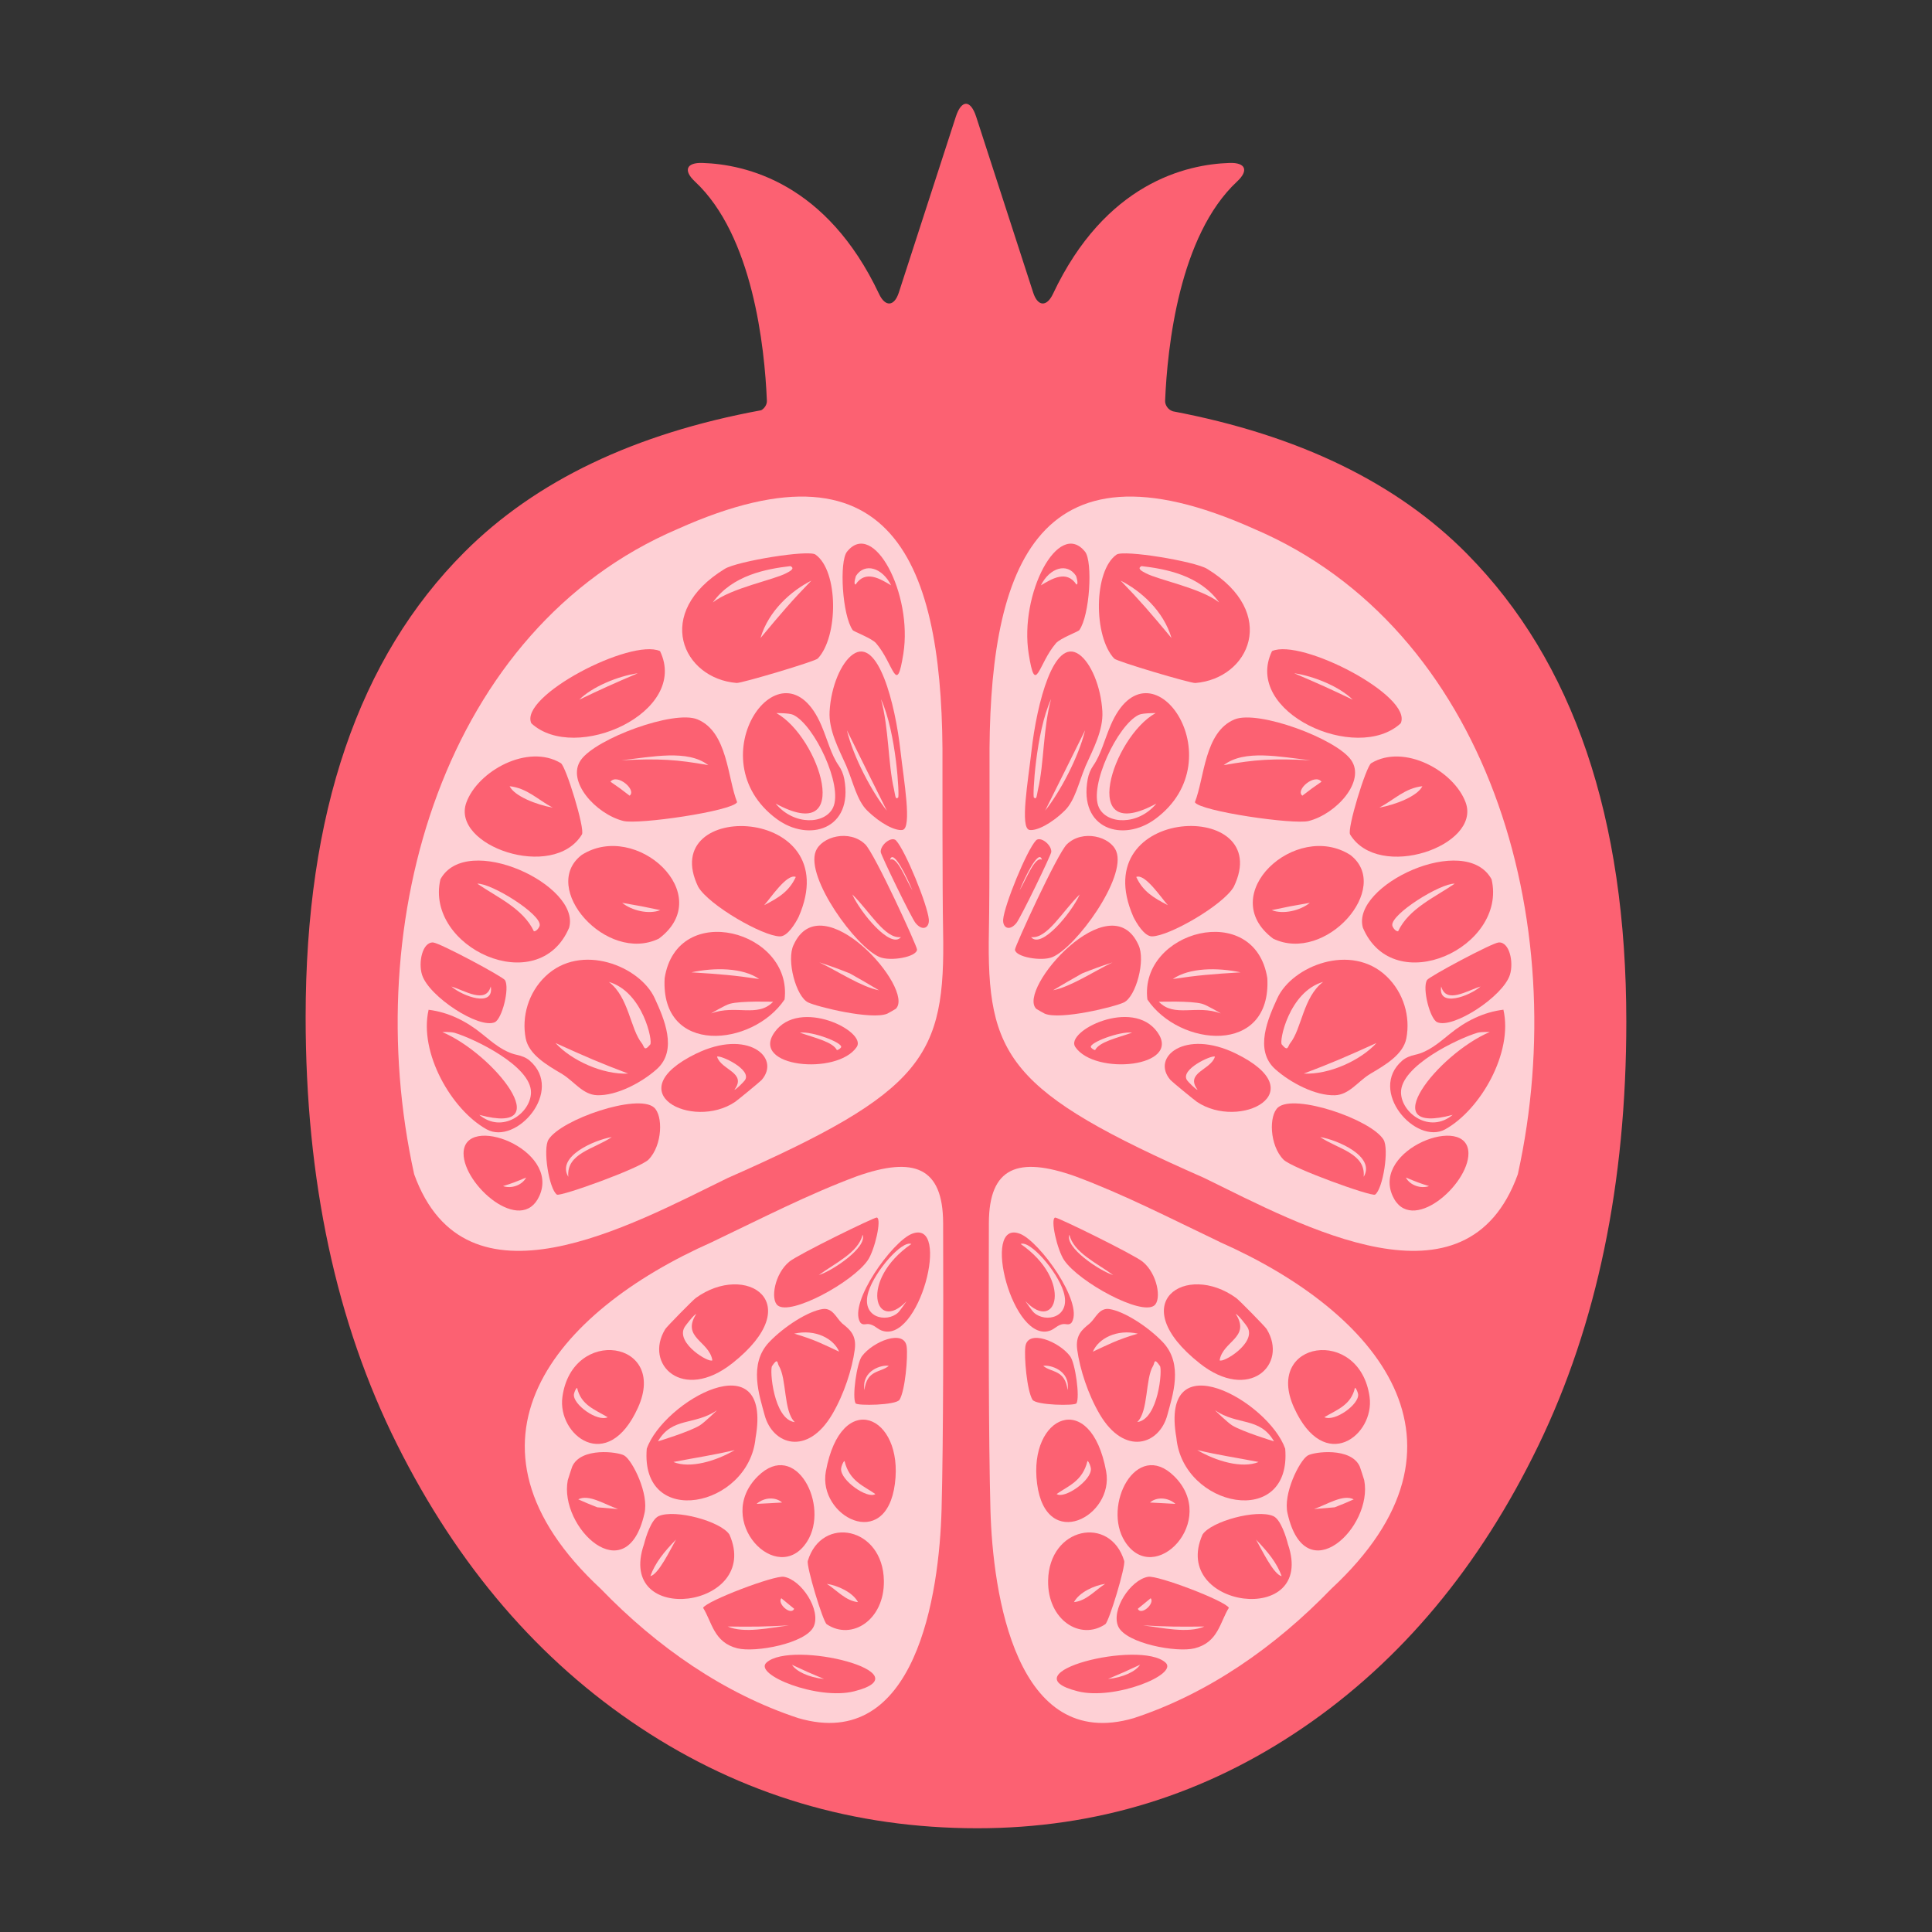 <?xml version="1.0" encoding="UTF-8"?>
<svg id="a" data-name="Ebene 1" xmlns="http://www.w3.org/2000/svg" width="50" height="50" viewBox="0 0 50 50">
  <rect x="0" y="0" width="50" height="50" fill="#333333" stroke="none"/>
  <path d="M37.98,14.347c-1.828-1.854-4.376-3.087-7.634-3.704h.007c-.114-.032-.205-.154-.2-.272.058-1.393.364-4.277,1.863-5.674.305-.284.223-.493-.194-.48-1.124.035-3.217.52-4.572,3.391-.162.342-.395.325-.511-.035l-1.476-4.553c-.145-.446-.381-.446-.526,0l-1.476,4.553c-.117.36-.35.377-.511.035-1.355-2.87-3.448-3.356-4.572-3.391-.417-.013-.498.196-.194.48,1.499,1.397,1.805,4.281,1.863,5.674.004.099-.06.197-.147.246-3.271.602-5.833,1.824-7.68,3.671-2.74,2.741-4.11,6.752-4.11,12.034,0,4.219.788,7.905,2.365,11.058,1.576,3.154,3.676,5.598,6.298,7.333,2.621,1.735,5.529,2.602,8.722,2.602,3.075,0,5.884-.867,8.427-2.602,2.543-1.734,4.573-4.169,6.091-7.303,1.517-3.134,2.276-6.791,2.276-10.97,0-5.283-1.37-9.314-4.11-12.093Z" fill="#fc6172"/>
  <g opacity=".7">
    <path d="M24.407,24.083c-.02-1.025-.016-4.248-.016-4.248.039-4.998-1.111-8.722-6.857-6.143-6.007,2.567-8.271,10.11-6.815,16.699,1.332,3.686,5.587,1.33,8.115.095,5.08-2.237,5.638-3.137,5.573-6.403Z" fill="#fff"/>
  </g>
  <g opacity=".7">
    <path d="M24.408,31.651c-.004-1.449-.757-1.731-2.231-1.21-1.258.468-2.459,1.087-3.665,1.662l-.088.043c-4.092,1.813-6.93,5.206-2.876,8.973,1.452,1.502,3.182,2.709,5.11,3.345,3.046.894,3.652-3.208,3.71-5.406.048-1.826.047-4.919.04-7.408Z" fill="#fff"/>
  </g>
  <g opacity=".7">
    <path d="M32.466,13.692c-5.746-2.579-6.897,1.144-6.857,6.143,0,0,.005,3.223-.016,4.248-.065,3.266.493,4.167,5.573,6.403,2.528,1.235,6.784,3.591,8.115-.095,1.456-6.589-.809-14.132-6.815-16.699Z" fill="#fff"/>
  </g>
  <g opacity=".7">
    <path d="M31.576,32.146l-.088-.043c-1.206-.575-2.407-1.195-3.665-1.662-1.474-.521-2.227-.239-2.231,1.21-.007,2.488-.008,5.582.04,7.408.058,2.197.664,6.299,3.71,5.406,1.928-.635,3.658-1.842,5.11-3.345,4.054-3.766,1.216-7.16-2.876-8.973Z" fill="#fff"/>
  </g>
  <g>
    <path d="M11.997,29.85c-.004.819,1.496,2.127,1.961,1.103.551-1.215-1.956-2.162-1.961-1.103ZM13.019,30.696c.223-.068.346-.115.598-.222-.105.203-.388.296-.598.222Z" fill="#fc6172"/>
    <path d="M20.045,26.715c-.641.903,1.62,1.129,2.127.381.273-.402-1.484-1.287-2.127-.381ZM21.659,27.176c-.113-.214-.55-.308-.958-.451.318-.042,1.116.26,1.067.378-.008.019-.063.067-.108.073Z" fill="#fc6172"/>
    <path d="M20.538,24.454c-.191.395.064,1.337.375,1.488.237.116,1.647.461,2.049.292.014-.005.213-.118.221-.126.515-.5-1.918-3.264-2.644-1.655ZM21.209,24.907c.332.109.488.167.784.284.323.181.474.27.755.438-.458-.09-1.046-.483-1.539-.721Z" fill="#fc6172"/>
    <path d="M22.39,21.85c-.405-.392-1.127-.204-1.279.182-.268.68,1.042,2.486,1.654,2.737.282.116.956,0,.968-.194.005-.082-1.098-2.489-1.343-2.726ZM22.057,23.147c.455.443.844,1.158,1.259,1.105-.262.322-1.049-.634-1.259-1.105Z" fill="#fc6172"/>
    <path d="M18.019,27.266c-2.063,1.006-.096,1.993,1.005,1.251.064-.043.648-.524.686-.566.513-.589-.373-1.327-1.691-.684ZM19.005,28.205c.336-.449-.347-.513-.448-.859.078-.05.911.33.722.609-.028.041-.228.245-.275.25Z" fill="#fc6172"/>
    <path d="M17.201,25.314c-.112,2.01,2.28,1.782,3.104.552.215-1.778-2.781-2.585-3.104-.552ZM18.404,26.227s.355-.213.484-.249c.288-.081,1.12-.052,1.12-.052-.404.419-.966.065-1.604.301ZM17.893,25.164c.602-.13,1.334-.122,1.755.173-.649-.097-1.004-.126-1.755-.173Z" fill="#fc6172"/>
    <path d="M21.902,19.82c-.193-.434-.46-.922-.432-1.409.036-.647.3-1.266.606-1.477.65-.449,1.091,1.265,1.229,2.506.084.747.306,1.999.05,2.039-.183.029-.566-.16-.917-.507-.259-.256-.363-.74-.518-1.106-.008-.019-.011-.028-.019-.047ZM22.799,18.091c.208.759.182,1.679.337,2.334.031.133.031.292.108.213.038-.005-.042-1.67-.445-2.546ZM21.918,18.9c.168.697.65,1.601,1.034,2.081-.422-.84-.633-1.274-1.034-2.081Z" fill="#fc6172"/>
    <path d="M21.259,18.777c.16.376.249.753.447,1.036.068.097.121.222.144.349.24,1.309-.921,1.642-1.746,1.035-2.123-1.562.151-4.781,1.155-2.42ZM20.073,20.796c.474.574,1.281.542,1.487.103.264-.563-.486-2.144-1.034-2.4-.102-.048-.433-.044-.433-.044,1.118.62,2.02,3.454-.02,2.341Z" fill="#fc6172"/>
    <path d="M18.072,22.955c.279.474,1.666,1.274,2.113,1.279.202.002.409-.355.484-.506,1.276-2.911-3.71-3.057-2.597-.772ZM19.777,23.426c.176-.196.588-.824.818-.731-.17.372-.442.539-.818.731Z" fill="#fc6172"/>
    <path d="M16.13,21.246c.39.1,2.816-.253,2.947-.485-.251-.626-.243-1.82-1.028-2.144-.606-.25-2.628.496-3.017,1.053-.381.545.383,1.393,1.098,1.576ZM18.329,19.801c-.813-.144-1.26-.174-2.25-.125.798-.087,1.717-.287,2.25.125ZM16.294,20.592c-.193-.15-.291-.223-.495-.361.17-.223.687.213.495.361Z" fill="#fc6172"/>
    <path d="M22.069,16.308c.029.04.491.208.604.339.462.536.526,1.395.705.277.249-1.556-.773-3.498-1.457-2.647-.206.256-.123,1.653.148,2.032ZM23.062,15.148c-.279-.164-.663-.409-.919-.021-.065.002.006-.216.01-.224.227-.348.678-.215.909.245Z" fill="#fc6172"/>
    <path d="M18.759,14.721c-1.867,1.14-1.094,2.843.306,2.954.12.01,2.027-.556,2.099-.632.537-.567.539-2.27-.06-2.691-.185-.13-2.022.172-2.345.369ZM19.682,16.512c.206-.705.797-1.224,1.315-1.485-.507.522-.772.834-1.315,1.485ZM20.346,14.835c-.314.17-1.424.383-1.898.756.502-.707,1.389-.868,2.007-.94.142.065-.039.147-.109.184Z" fill="#fc6172"/>
    <path d="M15.053,22.127c-1.095.842.638,2.82,1.998,2.165,1.517-1.136-.589-3.067-1.998-2.165ZM16.101,23.365c.407.069.604.107.987.189-.301.119-.741.01-.987-.189Z" fill="#fc6172"/>
    <path d="M14.514,19.75c-.852-.513-2.147.202-2.445,1.02-.406,1.118,2.248,2.04,2.991.826.086-.14-.414-1.767-.546-1.846ZM13.189,20.347c.454.051.724.346,1.113.554-.42-.075-.987-.296-1.113-.554Z" fill="#fc6172"/>
    <path d="M13.751,18.719c1.131,1.048,4.097-.283,3.33-1.869-.756-.338-3.657,1.169-3.33,1.869ZM14.991,18.108c.332-.333,1.004-.612,1.515-.684-.637.271-.962.419-1.515.684Z" fill="#fc6172"/>
    <path d="M11.398,22.757c-.411,1.756,2.532,3.127,3.33,1.254.316-1.099-2.657-2.493-3.33-1.254ZM13.818,24.103c-.279-.593-.957-.883-1.466-1.234.374-.011,1.649.786,1.616,1.078-.005.047-.077.156-.15.156Z" fill="#fc6172"/>
    <path d="M16.783,30.011c.364-.369.382-1.148.139-1.353-.429-.361-2.394.309-2.726.833-.153.241.013,1.28.216,1.425.085.061,2.151-.682,2.371-.905ZM15.833,29.427c-.455.311-1.181.418-1.125,1.029-.318-.533.693-.958,1.125-1.029Z" fill="#fc6172"/>
    <path d="M14.527,27.783c-.368-.217-.841-.49-.922-.911-.108-.558.066-1.177.509-1.603.919-.884,2.449-.267,2.83.565.233.509.608,1.34.054,1.835-.396.354-1.045.692-1.546.675-.362-.012-.588-.349-.887-.537-.015-.01-.022-.015-.037-.025ZM15.757,25.412c.518.391.552,1.215.855,1.59.061.076.052.23.214.031.078-.065-.182-1.364-1.069-1.621ZM14.376,26.993c.408.449,1.225.824,1.881.791-.711-.268-1.088-.431-1.881-.791Z" fill="#fc6172"/>
    <path d="M11.092,26.133c.517.063.981.297,1.385.626.292.239.564.47.902.541.115.024.24.071.327.147.909.78-.348,2.206-1.114,1.779-.908-.506-1.755-1.983-1.5-3.092ZM12.405,28.853c.593.496,1.328-.042,1.337-.577.011-.687-1.47-1.395-1.978-1.547-.095-.028-.319-.02-.319-.02,1.342.568,3.032,2.703.96,2.144Z" fill="#fc6172"/>
    <path d="M11.212,24.391c-.28-.016-.391.515-.29.836.178.565,1.477,1.409,1.883,1.228.187-.083.389-.874.265-1.088-.052-.09-1.689-.965-1.858-.975ZM11.683,25.531c.346.104.89.462,1.018-.002.093.559-.736.25-1.018.002Z" fill="#fc6172"/>
    <path d="M23.698,23.892c.185.222.358.112.34-.098-.032-.37-.603-1.775-.847-2.041-.113-.123-.411.11-.398.298.006.079.793,1.707.905,1.842ZM23.614,23.045c-.185-.313-.4-.894-.579-.794.08-.306.458.494.579.794Z" fill="#fc6172"/>
    <path d="M16.511,36.429c.785-1.737-1.703-2.114-1.956-.276-.136.988,1.169,2.018,1.956.276ZM14.935,35.916c.101.447.452.559.792.762-.27.126-.905-.332-.874-.593.005-.042.046-.152.082-.168Z" fill="#fc6172"/>
    <path d="M16.677,39.172c.126-.507-.307-1.37-.517-1.501-.16-.1-1.13-.226-1.352.286-.008.016-.11.333-.114.351-.235,1.216,1.52,2.905,1.983.864ZM15.993,39.054c-.229-.02-.337-.029-.535-.045-.219-.086-.318-.127-.493-.206.274-.142.683.132,1.028.25Z" fill="#fc6172"/>
    <path d="M18.947,35.286c1.997-1.578.351-2.633-.943-1.692-.075.055-.746.737-.787.803-.561.914.454,1.896,1.73.888ZM18.018,34.005c-.39.615.335.699.418,1.199-.079.079-.939-.432-.728-.842.031-.06.259-.349.311-.357Z" fill="#fc6172"/>
    <path d="M19.554,37.212c.447-2.546-2.387-.942-2.816.281-.172,2.089,2.645,1.525,2.816-.281ZM18.557,36.497s-.326.318-.446.392c-.269.166-1.083.413-1.083.413.367-.638.942-.404,1.529-.805ZM19.015,37.528c-.481.284-1.159.486-1.588.308.63-.122.995-.17,1.588-.308Z" fill="#fc6172"/>
    <path d="M18.878,39.715c-.225-.346-1.407-.665-1.832-.478-.192.085-.334.546-.379.726-.744,2.166,3.059,1.667,2.211-.248ZM17.495,39.844c-.139.244-.458.912-.663.944.128-.35.354-.625.663-.944Z" fill="#fc6172"/>
    <path d="M20.285,40.807c-.25-.041-1.994.622-2.089.803.232.372.275.895.886,1.048.472.118,1.772-.128,1.975-.561.198-.424-.313-1.214-.772-1.29ZM18.831,42.094c.635.009.961.005,1.586-.029-.501.062-1.157.214-1.586.029ZM20.22,41.362c.133.111.2.166.334.274-.089.185-.448-.137-.334-.274Z" fill="#fc6172"/>
    <path d="M20.888,39.895c.591-.926-.291-2.659-1.273-1.692-1.165,1.147.51,2.889,1.273,1.692ZM20.24,38.885c-.259.016-.391.023-.659.035.21-.183.503-.176.659-.035Z" fill="#fc6172"/>
    <path d="M21.396,42.035c.642.432,1.495-.105,1.479-1.126-.022-1.395-1.609-1.702-1.969-.514-.042.137.391,1.574.49,1.641ZM22.205,41.463c-.321-.033-.541-.304-.807-.473.271.039.67.215.807.473Z" fill="#fc6172"/>
    <path d="M22.106,43.771c1.867-.47-1.612-1.346-2.271-.742-.339.31,1.327.98,2.271.742ZM21.327,43.453c-.408-.043-.725-.203-.83-.368.328.154.494.228.83.368Z" fill="#fc6172"/>
    <path d="M23.16,38.399c.232-1.777-1.392-2.476-1.787-.319-.212,1.159,1.555,2.101,1.787.319ZM21.856,37.81c.127.529.505.647.798.856-.199.139-.914-.357-.886-.66.004-.049.048-.177.088-.195Z" fill="#fc6172"/>
    <path d="M20.429,32.651c-.382.31-.495.975-.304,1.132.335.277,1.946-.601,2.334-1.169.178-.261.366-1.068.234-1.105-.056-.015-2.032.953-2.264,1.141ZM21.19,32.999c.429-.314,1.025-.584,1.134-1.044.125.324-.768.929-1.134,1.044Z" fill="#fc6172"/>
    <path d="M21.807,34.259c.177.144.366.289.314.669-.068.502-.276,1.153-.582,1.672-.641,1.091-1.547.795-1.752.017-.129-.49-.426-1.314.122-1.886.392-.409,1.009-.798,1.379-.853.262-.039.358.235.5.364.007.007.01.01.017.017ZM20.569,36.804c-.294-.278-.205-1.119-.412-1.456-.042-.068-.018-.228-.174.002-.072.08.036,1.388.586,1.455ZM21.717,34.981c-.141-.338-.617-.591-1.162-.466.54.158.778.288,1.162.466Z" fill="#fc6172"/>
    <path d="M22.797,34.426c-.115-.048-.214-.186-.394-.155-.062.011-.116-.006-.145-.055-.298-.51.837-2.09,1.344-2.286,1.029-.398.183,2.912-.806,2.496ZM23.585,32.194c-.242-.1-.942.703-1.108,1.23-.213.677.466.821.764.547.055-.051.22-.295.22-.295-.808.847-1.244-.537.125-1.482Z" fill="#fc6172"/>
    <path d="M23.281,36.224c.145-.242.218-1.107.184-1.372-.06-.465-.878-.135-1.161.251-.131.177-.255,1.055-.162,1.215.039.067,1.052.052,1.139-.094ZM23.001,35.349c-.211.179-.567.094-.63.627-.079-.518.464-.664.63-.627Z" fill="#fc6172"/>
    <path d="M36.042,30.953c.465,1.024,1.964-.284,1.961-1.103-.005-1.059-2.512-.112-1.961,1.103ZM36.384,30.474c.252.106.375.154.598.222-.21.074-.493-.019-.598-.222Z" fill="#fc6172"/>
    <path d="M27.828,27.095c.507.749,2.769.523,2.127-.381-.644-.906-2.4-.022-2.127.381ZM28.232,27.103c-.049-.118.749-.42,1.067-.378-.408.143-.845.237-.958.451-.046-.006-.101-.054-.108-.073Z" fill="#fc6172"/>
    <path d="M26.818,26.108c.008.008.207.121.221.126.401.169,1.811-.176,2.049-.292.311-.152.566-1.093.375-1.488-.726-1.61-3.159,1.155-2.644,1.655ZM27.252,25.629c.282-.168.432-.257.755-.438.295-.117.452-.174.784-.284-.493.238-1.081.631-1.539.721Z" fill="#fc6172"/>
    <path d="M26.267,24.576c.012.193.686.309.968.194.612-.251,1.923-2.057,1.654-2.737-.152-.387-.874-.574-1.279-.182-.245.237-1.348,2.645-1.343,2.726ZM26.685,24.252c.415.053.804-.662,1.259-1.105-.21.471-.997,1.427-1.259,1.105Z" fill="#fc6172"/>
    <path d="M30.291,27.95c.037.043.622.523.686.566,1.101.742,3.068-.244,1.005-1.251-1.318-.643-2.204.095-1.691.684ZM30.72,27.955c-.188-.279.645-.659.722-.609-.101.346-.784.41-.448.859-.047-.005-.247-.209-.275-.25Z" fill="#fc6172"/>
    <path d="M29.694,25.866c.825,1.23,3.216,1.458,3.104-.552-.323-2.033-3.319-1.226-3.104.552ZM29.991,25.926s.832-.029,1.12.052c.129.036.484.249.484.249-.639-.235-1.2.118-1.604-.301ZM30.352,25.337c.422-.294,1.154-.302,1.755-.173-.751.047-1.106.075-1.755.173Z" fill="#fc6172"/>
    <path d="M28.079,19.866c-.155.367-.258.85-.518,1.106-.35.346-.734.536-.917.507-.256-.04-.033-1.292.05-2.039.139-1.241.579-2.955,1.229-2.506.306.211.569.83.606,1.477.027.487-.239.976-.432,1.409-.008.019-.011.028-.019.047ZM26.757,20.638c.077.079.076-.08.108-.213.155-.655.129-1.574.337-2.334-.402.876-.482,2.542-.445,2.546ZM27.048,20.98c.384-.48.866-1.383,1.034-2.081-.401.807-.612,1.241-1.034,2.081Z" fill="#fc6172"/>
    <path d="M29.896,21.197c-.825.607-1.986.274-1.746-1.035.023-.126.076-.252.144-.349.198-.283.287-.66.447-1.036,1.005-2.361,3.279.857,1.155,2.42ZM29.907,18.455s-.331-.004-.433.044c-.548.256-1.298,1.837-1.034,2.4.206.439,1.013.471,1.487-.103-2.041,1.113-1.138-1.721-.02-2.341Z" fill="#fc6172"/>
    <path d="M29.331,23.727c.075.151.282.509.484.506.447-.005,1.834-.805,2.113-1.279,1.113-2.285-3.873-2.139-2.597.772ZM29.406,22.695c.23-.092.642.536.818.731-.376-.193-.648-.359-.818-.731Z" fill="#fc6172"/>
    <path d="M34.968,19.671c-.389-.557-2.411-1.303-3.017-1.053-.785.324-.777,1.518-1.028,2.144.131.232,2.558.585,2.947.485.715-.183,1.479-1.03,1.098-1.576ZM33.921,19.676c-.99-.05-1.437-.019-2.25.125.533-.412,1.452-.212,2.25-.125ZM34.2,20.231c-.203.138-.302.212-.495.361-.192-.149.325-.584.495-.361Z" fill="#fc6172"/>
    <path d="M28.08,14.277c-.684-.851-1.705,1.091-1.457,2.647.179,1.118.243.259.705-.277.113-.131.575-.299.604-.339.272-.379.354-1.775.148-2.032ZM27.847,14.903c.005.007.075.226.01.224-.256-.388-.64-.143-.919.021.231-.46.682-.593.909-.245Z" fill="#fc6172"/>
    <path d="M28.896,14.353c-.599.421-.598,2.124-.06,2.691.073.077,1.98.642,2.099.632,1.4-.112,2.173-1.814.306-2.954-.323-.197-2.16-.499-2.345-.369ZM29.003,15.027c.518.261,1.109.78,1.315,1.485-.543-.651-.808-.962-1.315-1.485ZM29.545,14.651c.618.072,1.505.233,2.007.94-.474-.372-1.583-.586-1.898-.756-.069-.037-.251-.119-.109-.184Z" fill="#fc6172"/>
    <path d="M32.949,24.292c1.361.655,3.093-1.323,1.998-2.165-1.41-.902-3.516,1.029-1.998,2.165ZM32.912,23.554c.382-.082.58-.12.987-.189-.246.199-.686.308-.987.189Z" fill="#fc6172"/>
    <path d="M34.941,21.597c.743,1.214,3.397.292,2.991-.826-.298-.819-1.592-1.533-2.445-1.02-.132.079-.632,1.706-.546,1.846ZM35.698,20.901c.39-.208.659-.503,1.113-.554-.126.258-.693.479-1.113.554Z" fill="#fc6172"/>
    <path d="M32.92,16.85c-.767,1.587,2.198,2.918,3.33,1.869.327-.7-2.574-2.207-3.33-1.869ZM33.493,17.424c.512.072,1.183.351,1.515.684-.553-.265-.878-.413-1.515-.684Z" fill="#fc6172"/>
    <path d="M35.272,24.011c.799,1.873,3.741.503,3.33-1.254-.674-1.239-3.646.155-3.33,1.254ZM36.032,23.947c-.033-.292,1.242-1.089,1.616-1.078-.509.351-1.187.641-1.466,1.234-.073,0-.145-.109-.15-.156Z" fill="#fc6172"/>
    <path d="M35.588,30.916c.202-.145.368-1.184.216-1.425-.331-.524-2.297-1.194-2.726-.833-.244.205-.225.984.139,1.353.22.223,2.286.966,2.371.905ZM35.292,30.456c.056-.611-.669-.718-1.125-1.029.431.07,1.442.496,1.125,1.029Z" fill="#fc6172"/>
    <path d="M35.436,27.808c-.299.189-.525.525-.887.537-.502.017-1.15-.321-1.546-.675-.554-.496-.179-1.326.054-1.835.381-.833,1.911-1.449,2.83-.565.443.426.617,1.045.509,1.603-.081.42-.553.694-.922.911-.015.01-.022.015-.037.025ZM33.174,27.032c.163.199.153.045.214-.031.302-.375.336-1.199.855-1.59-.888.257-1.148,1.555-1.069,1.621ZM33.742,27.784c.656.033,1.473-.342,1.881-.791-.794.36-1.171.523-1.881.791Z" fill="#fc6172"/>
    <path d="M37.408,29.224c-.766.427-2.023-.999-1.114-1.779.088-.075.212-.122.327-.147.338-.071.609-.302.902-.541.403-.329.867-.563,1.385-.626.255,1.109-.592,2.585-1.5,3.092ZM38.555,26.708s-.224-.008-.319.02c-.508.151-1.989.86-1.978,1.547.008.535.744,1.073,1.337.577-2.072.559-.382-1.576.96-2.144Z" fill="#fc6172"/>
    <path d="M36.929,25.366c-.124.215.078,1.005.265,1.088.406.181,1.705-.663,1.883-1.228.101-.321-.01-.852-.29-.836-.169.01-1.806.885-1.858.975ZM37.298,25.529c.128.464.672.106,1.018.002-.282.248-1.111.557-1.018-.002Z" fill="#fc6172"/>
    <path d="M27.207,22.05c.013-.188-.286-.42-.398-.298-.244.266-.815,1.671-.847,2.041-.018.211.154.321.34.098.112-.135.9-1.763.905-1.842ZM26.965,22.25c-.179-.099-.394.481-.579.794.12-.3.499-1.1.579-.794Z" fill="#fc6172"/>
    <path d="M35.445,36.153c-.253-1.838-2.742-1.46-1.956.276.788,1.742,2.092.712,1.956-.276ZM35.148,36.084c.031.261-.604.719-.874.593.34-.202.691-.315.792-.762.037.017.077.127.082.168Z" fill="#fc6172"/>
    <path d="M35.306,38.308c-.004-.019-.106-.335-.114-.351-.222-.511-1.192-.386-1.352-.286-.21.131-.643.993-.517,1.501.463,2.041,2.218.352,1.983-.864ZM35.035,38.803c-.174.079-.274.12-.493.206-.198.016-.306.025-.535.045.344-.119.753-.393,1.028-.25Z" fill="#fc6172"/>
    <path d="M32.782,34.397c-.041-.066-.712-.749-.787-.803-1.294-.942-2.94.114-.943,1.692,1.276,1.008,2.291.026,1.73-.888ZM32.292,34.362c.211.409-.649.921-.728.842.082-.5.808-.584.418-1.199.052.008.28.297.311.357Z" fill="#fc6172"/>
    <path d="M33.261,37.493c-.428-1.222-3.263-2.827-2.816-.281.17,1.806,2.988,2.37,2.816.281ZM32.971,37.302s-.814-.248-1.083-.413c-.12-.074-.446-.392-.446-.392.587.401,1.161.167,1.529.805ZM32.573,37.836c-.429.178-1.107-.024-1.588-.308.593.138.958.186,1.588.308Z" fill="#fc6172"/>
    <path d="M33.332,39.963c-.045-.18-.187-.642-.379-.726-.425-.187-1.607.133-1.832.478-.848,1.915,2.954,2.414,2.211.248ZM33.169,40.789c-.205-.032-.524-.7-.663-.944.309.32.535.595.663.944Z" fill="#fc6172"/>
    <path d="M28.942,42.097c.203.433,1.503.679,1.975.561.611-.153.654-.677.886-1.048-.095-.182-1.839-.845-2.089-.803-.459.076-.971.866-.772,1.29ZM29.583,42.065c.625.034.951.038,1.586.029-.429.185-1.085.033-1.586-.029ZM29.446,41.636c.134-.108.201-.163.334-.274.113.137-.246.459-.334.274Z" fill="#fc6172"/>
    <path d="M30.386,38.203c-.982-.967-1.864.766-1.273,1.692.764,1.197,2.438-.546,1.273-1.692ZM30.42,38.92c-.268-.013-.4-.02-.659-.035.156-.14.449-.148.659.035Z" fill="#fc6172"/>
    <path d="M29.094,40.395c-.361-1.188-1.947-.88-1.969.514-.016,1.021.837,1.558,1.479,1.126.099-.067.532-1.503.49-1.641ZM28.602,40.99c-.266.169-.485.44-.807.473.137-.259.536-.435.807-.473Z" fill="#fc6172"/>
    <path d="M30.165,43.029c-.66-.604-4.138.272-2.271.742.944.238,2.61-.432,2.271-.742ZM29.504,43.084c-.105.166-.422.326-.83.368.336-.141.502-.215.83-.368Z" fill="#fc6172"/>
    <path d="M28.627,38.08c-.395-2.157-2.019-1.458-1.787.319.232,1.782,2,.841,1.787-.319ZM28.232,38.005c.028.304-.687.799-.886.66.293-.209.671-.326.798-.856.04.019.084.147.088.195Z" fill="#fc6172"/>
    <path d="M27.307,31.51c-.132.036.056.844.234,1.105.387.567,1.998,1.446,2.334,1.169.191-.157.078-.822-.304-1.132-.231-.188-2.208-1.157-2.264-1.141ZM27.676,31.955c.108.46.705.73,1.134,1.044-.366-.115-1.259-.72-1.134-1.044Z" fill="#fc6172"/>
    <path d="M28.211,34.242c.142-.128.238-.403.5-.364.371.055.988.445,1.379.853.548.572.251,1.397.122,1.886-.205.778-1.111,1.074-1.752-.017-.305-.519-.514-1.17-.582-1.672-.051-.38.137-.525.314-.669.007-.007.01-.01.017-.017ZM30.017,35.349c-.156-.23-.132-.07-.174-.002-.207.337-.118,1.178-.412,1.456.55-.067.658-1.375.586-1.455ZM29.446,34.515c-.545-.125-1.021.128-1.162.466.384-.178.622-.308,1.162-.466Z" fill="#fc6172"/>
    <path d="M26.397,31.93c.508.196,1.642,1.776,1.344,2.286-.029.049-.083.066-.145.055-.18-.032-.279.106-.394.155-.989.417-1.835-2.893-.806-2.496ZM26.539,33.676s.164.244.22.295c.298.274.977.13.764-.547-.166-.528-.866-1.331-1.108-1.23,1.369.946.932,2.329.125,1.482Z" fill="#fc6172"/>
    <path d="M27.859,36.318c.093-.16-.031-1.038-.162-1.215-.284-.385-1.102-.716-1.161-.251-.034.265.039,1.13.184,1.372.088.146,1.1.162,1.139.094ZM27.629,35.976c-.063-.534-.419-.448-.63-.627.167-.036.71.11.63.627Z" fill="#fc6172"/>
  </g>
</svg>
